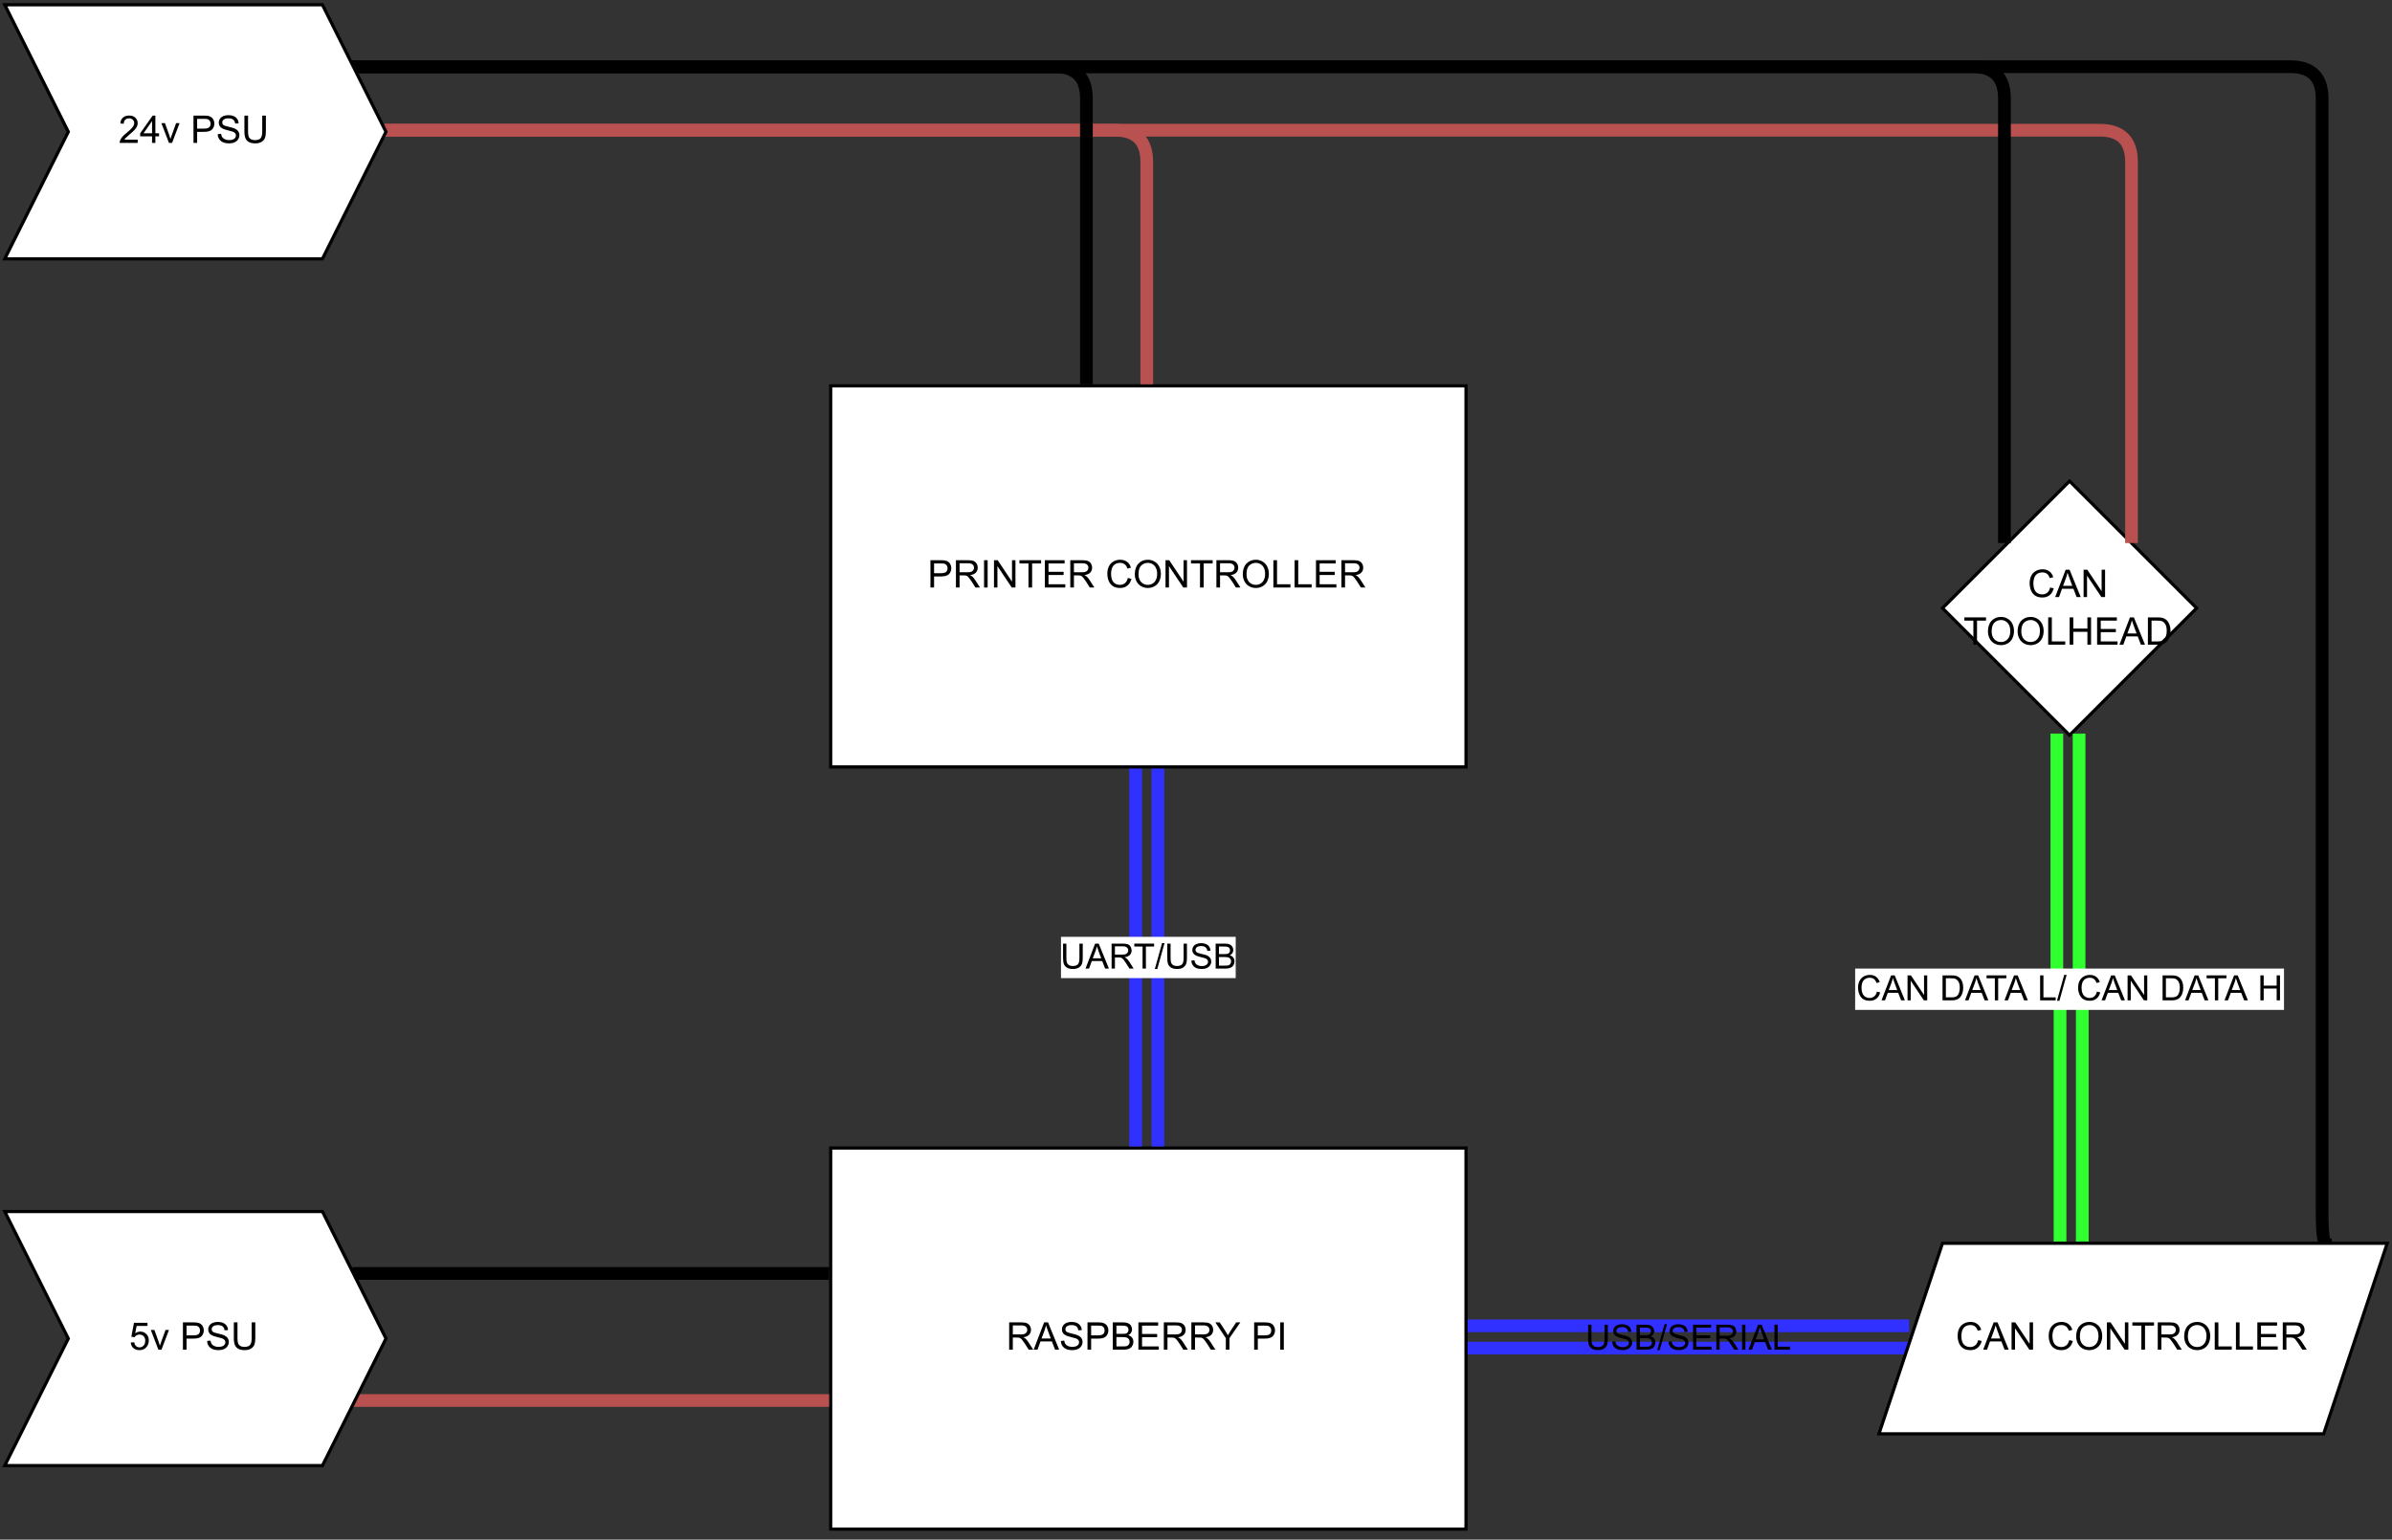 <?xml version="1.0" encoding="UTF-8" standalone="no"?>
<svg 
   width="564pt"
   height="363.12pt"
   viewBox="0 0 564 363.12"
   version="1.2"
   id="svg421"
   xmlns:xlink="http://www.w3.org/1999/xlink"
   xmlns="http://www.w3.org/2000/svg"
   xmlns:svg="http://www.w3.org/2000/svg" content="%3Cmxfile%20host%3D%22app.diagrams.net%22%20modified%3D%222022-04-12T19%3A56%3A00.989Z%22%20agent%3D%225.0%20(X11)%22%20etag%3D%22tw8pYuq4NlU7i0f92UR6%22%20version%3D%2217.0.0%22%20type%3D%22device%22%3E%3Cdiagram%20id%3D%22-53qEKVjZjVwiGP3fPPl%22%20name%3D%22Page-1%22%3E5Vptc6o4FP41frx3ILyIH33dOuNWR%2B3u9mMKUdgicUKsur9%2BgwQJBK1UkPvS6Uw5JycknDznyRNoS%2BtvDn8QuHX%2FxA7yW0BxDi1t0AJABQC0ol%2FFOXKPYpmxZ008h%2FtSx8L7DyWB3LvzHBRmAinGPvW2WaeNgwDZNOODhOB9NmyF%2FeyoW7jmIyqpY2FDH0lhf3sOdWOvBdqp%2Fwl5azcZWTU7ccsGJsH8xqELHbwXXNqwpfUJxjS%2B2hz6yI%2Byl%2BQl7je60HqeGEEBvaXD6q%2Fp5sn49tx7G76PB7vxS2%2BgfUtu8wH9HX%2Fil0WP3WQxnI%2B7Ez5zekzSgRyWHW5iQl28xgH0h6m3xx5zG7X6XvDOTIJ3gYOiKahR4zuidpQWhRlp%2FwnGWx7xL6L0yGEAdxQzl0s3Pm9lj0qO%2F%2FD%2BJ%2BM1Mr4biTk4iI2DI7fOuT8ZFBLajbDBHLYPw9CzE%2FfI89OxHDmIOYWQkBL8jvrYx%2BSUHi36GY3OLQlidOaJUxnl7%2BL6cVeId8RG1xaN1wEka0SvxFlnlLH6RHiDWEpYP4J8SL2P7Dwgr5P1OS6FErvgaCqDLAlYLWD6bLo9x%2Ftgl%2Bvoct5dzHrD%2BfyVRc7GSQAbT4iRMJhCKlrNvetRtNjCU8b2jIWyiOGzQISiw%2FXEy4niHUCHlzTnMF3hFb1PCQEkPlckg6T0K0%2Buan6hMqstxUxJCbUS4ABlCkUpLIcVaxQKZ2XZyLaLSurNMnRDqbaA9BsLCNxZQKeuLDHwKARssRfQULjzLHIIcFNzcLNyvF4unl3EM0jRdn6UOwDY%2FtkB%2BNvCSS8JJ%2F0BcNKlzcL4iLaExYsEs0RfhBRFVL9FxGOjI8Jds9T%2BbGtYeQeUKM6Ktgotlzsg7xTnTUHcKazaNoqOrO%2B68yW710nmNVzCqZxLFdxrRsDdIOdu1mli9V9Tbjepw5zMrZBNjAexyV24MiRYzebj5%2BVwzpz96fNyPp1MIuMHk26q2bh0M6XM9bvPzLGcTidPw%2B5AzpmLN2%2B78CH5MvVcvjpyvqyH8pcq5aMsSX2Bl8qL0wKGEbmxlFapkEvaN3KJWYUykaSEaWXRlEdJPC3eKQVKWYXTVgqHqVf%2FgiZw%2BdX98rfDs1ELnvVioH2G58owpzUu2H6cM1e7HsYysyt8fg1dMWXlxzGvn8kuTateitMbh5vAd7pSivFOlnAWLM9a9aP3UTxWFpxawmuF4KwJbEbjYLsTHQJWrY6ewep3RW1%2FBa8NAO7eTwYXFJp%2B4b1I1UqwHK3mw3VNrR%2FpfCWE8x%2FQf4l3XU2%2F6gJAymzBF6f4sD3oLrvszyQaESgZ39ONX6Ea%2FhL6uC%2Bao5Gm1b0fWjfSUyXn1NJirZPdDzXjE7WWO%2Fbm4uuhFUsCf4zqKy%2FjEnyyBYO%2Bj3y8JnCTo5lMW7N8Y4I8WxcwjlnAOGZ5xmFm%2Bo8Z8RKl%2F9%2BiDf8H%3C%2Fdiagram%3E%3C%2Fmxfile%3E">
  <rect x="0" y="0" width="564" height="363.12" fill="#333333" stroke="none"/>
  <defs
     id="defs124">
    <g
       id="g116">
      <symbol
         overflow="visible"
         id="glyph0-0">
        <path
           style="stroke:none;"
           d=""
           id="path2" />
      </symbol>
      <symbol
         overflow="visible"
         id="glyph0-1">
        <path
           style="stroke:none;"
           d="M 4.5 -5.891 L 5.281 -5.891 L 5.281 -2.484 C 5.281 -1.891 5.211 -1.422 5.078 -1.078 C 4.941 -0.734 4.695 -0.453 4.344 -0.234 C 4 -0.016 3.547 0.094 2.984 0.094 C 2.43 0.094 1.977 0 1.625 -0.188 C 1.27 -0.375 1.016 -0.645 0.859 -1 C 0.711 -1.363 0.641 -1.859 0.641 -2.484 L 0.641 -5.891 L 1.422 -5.891 L 1.422 -2.5 C 1.422 -1.977 1.469 -1.598 1.562 -1.359 C 1.664 -1.117 1.832 -0.93 2.062 -0.797 C 2.289 -0.672 2.57 -0.609 2.906 -0.609 C 3.477 -0.609 3.883 -0.738 4.125 -1 C 4.375 -1.258 4.5 -1.758 4.5 -2.5 Z M 4.5 -5.891 "
           id="path5" />
      </symbol>
      <symbol
         overflow="visible"
         id="glyph0-2">
        <path
           style="stroke:none;"
           d="M 0.375 -1.891 L 1.109 -1.953 C 1.141 -1.66 1.219 -1.422 1.344 -1.234 C 1.477 -1.047 1.676 -0.891 1.938 -0.766 C 2.207 -0.648 2.508 -0.594 2.844 -0.594 C 3.145 -0.594 3.406 -0.633 3.625 -0.719 C 3.852 -0.812 4.023 -0.938 4.141 -1.094 C 4.254 -1.25 4.312 -1.414 4.312 -1.594 C 4.312 -1.781 4.254 -1.941 4.141 -2.078 C 4.035 -2.223 3.863 -2.344 3.625 -2.438 C 3.457 -2.5 3.102 -2.594 2.562 -2.719 C 2.02 -2.852 1.645 -2.977 1.438 -3.094 C 1.156 -3.238 0.941 -3.422 0.797 -3.641 C 0.66 -3.859 0.594 -4.102 0.594 -4.375 C 0.594 -4.664 0.676 -4.941 0.844 -5.203 C 1.02 -5.461 1.27 -5.66 1.594 -5.797 C 1.914 -5.93 2.273 -6 2.672 -6 C 3.109 -6 3.492 -5.926 3.828 -5.781 C 4.16 -5.645 4.414 -5.438 4.594 -5.156 C 4.77 -4.883 4.867 -4.578 4.891 -4.234 L 4.141 -4.172 C 4.098 -4.547 3.957 -4.828 3.719 -5.016 C 3.488 -5.211 3.148 -5.312 2.703 -5.312 C 2.234 -5.312 1.891 -5.223 1.672 -5.047 C 1.453 -4.867 1.344 -4.66 1.344 -4.422 C 1.344 -4.211 1.422 -4.039 1.578 -3.906 C 1.723 -3.758 2.113 -3.613 2.75 -3.469 C 3.383 -3.332 3.82 -3.211 4.062 -3.109 C 4.406 -2.941 4.656 -2.738 4.812 -2.5 C 4.977 -2.258 5.062 -1.984 5.062 -1.672 C 5.062 -1.348 4.969 -1.047 4.781 -0.766 C 4.602 -0.492 4.348 -0.281 4.016 -0.125 C 3.68 0.02 3.305 0.094 2.891 0.094 C 2.348 0.094 1.895 0.02 1.531 -0.125 C 1.176 -0.281 0.895 -0.516 0.688 -0.828 C 0.488 -1.141 0.383 -1.492 0.375 -1.891 Z M 0.375 -1.891 "
           id="path8" />
      </symbol>
      <symbol
         overflow="visible"
         id="glyph0-3">
        <path
           style="stroke:none;"
           d="M 0.609 0 L 0.609 -5.891 L 2.812 -5.891 C 3.258 -5.891 3.617 -5.828 3.891 -5.703 C 4.172 -5.586 4.383 -5.406 4.531 -5.156 C 4.688 -4.914 4.766 -4.66 4.766 -4.391 C 4.766 -4.141 4.695 -3.898 4.562 -3.672 C 4.426 -3.453 4.219 -3.273 3.938 -3.141 C 4.301 -3.035 4.578 -2.852 4.766 -2.594 C 4.953 -2.344 5.047 -2.047 5.047 -1.703 C 5.047 -1.43 4.988 -1.176 4.875 -0.938 C 4.758 -0.695 4.613 -0.516 4.438 -0.391 C 4.27 -0.266 4.055 -0.164 3.797 -0.094 C 3.535 -0.031 3.219 0 2.844 0 Z M 1.391 -3.422 L 2.656 -3.422 C 3 -3.422 3.25 -3.441 3.406 -3.484 C 3.602 -3.547 3.75 -3.645 3.844 -3.781 C 3.945 -3.914 4 -4.086 4 -4.297 C 4 -4.492 3.953 -4.664 3.859 -4.812 C 3.766 -4.957 3.629 -5.055 3.453 -5.109 C 3.285 -5.172 2.988 -5.203 2.562 -5.203 L 1.391 -5.203 Z M 1.391 -0.703 L 2.844 -0.703 C 3.102 -0.703 3.281 -0.707 3.375 -0.719 C 3.562 -0.75 3.711 -0.801 3.828 -0.875 C 3.953 -0.957 4.051 -1.066 4.125 -1.203 C 4.207 -1.348 4.25 -1.516 4.25 -1.703 C 4.25 -1.922 4.191 -2.113 4.078 -2.281 C 3.961 -2.445 3.805 -2.562 3.609 -2.625 C 3.41 -2.688 3.125 -2.719 2.75 -2.719 L 1.391 -2.719 Z M 1.391 -0.703 "
           id="path11" />
      </symbol>
      <symbol
         overflow="visible"
         id="glyph0-4">
        <path
           style="stroke:none;"
           d="M 0 0.094 L 1.703 -6 L 2.281 -6 L 0.578 0.094 Z M 0 0.094 "
           id="path14" />
      </symbol>
      <symbol
         overflow="visible"
         id="glyph0-5">
        <path
           style="stroke:none;"
           d="M 0.656 0 L 0.656 -5.891 L 4.906 -5.891 L 4.906 -5.203 L 1.438 -5.203 L 1.438 -3.391 L 4.688 -3.391 L 4.688 -2.703 L 1.438 -2.703 L 1.438 -0.703 L 5.047 -0.703 L 5.047 0 Z M 0.656 0 "
           id="path17" />
      </symbol>
      <symbol
         overflow="visible"
         id="glyph0-6">
        <path
           style="stroke:none;"
           d="M 0.641 0 L 0.641 -5.891 L 3.266 -5.891 C 3.785 -5.891 4.18 -5.836 4.453 -5.734 C 4.734 -5.629 4.953 -5.441 5.109 -5.172 C 5.273 -4.898 5.359 -4.602 5.359 -4.281 C 5.359 -3.863 5.223 -3.508 4.953 -3.219 C 4.68 -2.938 4.266 -2.758 3.703 -2.688 C 3.91 -2.582 4.066 -2.484 4.172 -2.391 C 4.398 -2.18 4.613 -1.922 4.812 -1.609 L 5.844 0 L 4.859 0 L 4.078 -1.219 C 3.848 -1.57 3.66 -1.844 3.516 -2.031 C 3.367 -2.219 3.238 -2.348 3.125 -2.422 C 3.008 -2.504 2.891 -2.562 2.766 -2.594 C 2.68 -2.613 2.535 -2.625 2.328 -2.625 L 1.422 -2.625 L 1.422 0 Z M 1.422 -3.297 L 3.109 -3.297 C 3.461 -3.297 3.738 -3.332 3.938 -3.406 C 4.133 -3.477 4.285 -3.594 4.391 -3.75 C 4.504 -3.914 4.562 -4.094 4.562 -4.281 C 4.562 -4.562 4.457 -4.789 4.25 -4.969 C 4.051 -5.156 3.734 -5.25 3.297 -5.25 L 1.422 -5.25 Z M 1.422 -3.297 "
           id="path20" />
      </symbol>
      <symbol
         overflow="visible"
         id="glyph0-7">
        <path
           style="stroke:none;"
           d="M 0.766 0 L 0.766 -5.891 L 1.547 -5.891 L 1.547 0 Z M 0.766 0 "
           id="path23" />
      </symbol>
      <symbol
         overflow="visible"
         id="glyph0-8">
        <path
           style="stroke:none;"
           d="M -0.016 0 L 2.25 -5.891 L 3.094 -5.891 L 5.5 0 L 4.609 0 L 3.922 -1.781 L 1.469 -1.781 L 0.812 0 Z M 1.688 -2.422 L 3.688 -2.422 L 3.078 -4.047 C 2.891 -4.547 2.75 -4.957 2.656 -5.281 C 2.582 -4.895 2.477 -4.52 2.344 -4.156 Z M 1.688 -2.422 "
           id="path26" />
      </symbol>
      <symbol
         overflow="visible"
         id="glyph0-9">
        <path
           style="stroke:none;"
           d="M 0.609 0 L 0.609 -5.891 L 1.391 -5.891 L 1.391 -0.703 L 4.281 -0.703 L 4.281 0 Z M 0.609 0 "
           id="path29" />
      </symbol>
      <symbol
         overflow="visible"
         id="glyph0-10">
        <path
           style="stroke:none;"
           d="M 2.141 0 L 2.141 -5.203 L 0.188 -5.203 L 0.188 -5.891 L 4.859 -5.891 L 4.859 -5.203 L 2.922 -5.203 L 2.922 0 Z M 2.141 0 "
           id="path32" />
      </symbol>
      <symbol
         overflow="visible"
         id="glyph0-11">
        <path
           style="stroke:none;"
           d="M 4.844 -2.062 L 5.625 -1.875 C 5.457 -1.227 5.16 -0.738 4.734 -0.406 C 4.305 -0.07 3.789 0.094 3.188 0.094 C 2.551 0.094 2.031 -0.031 1.625 -0.281 C 1.227 -0.539 0.926 -0.914 0.719 -1.406 C 0.508 -1.895 0.406 -2.422 0.406 -2.984 C 0.406 -3.598 0.52 -4.133 0.75 -4.594 C 0.988 -5.051 1.32 -5.398 1.75 -5.641 C 2.188 -5.879 2.664 -6 3.188 -6 C 3.781 -6 4.273 -5.848 4.672 -5.547 C 5.078 -5.242 5.359 -4.82 5.516 -4.281 L 4.75 -4.094 C 4.613 -4.52 4.414 -4.832 4.156 -5.031 C 3.895 -5.227 3.566 -5.328 3.172 -5.328 C 2.723 -5.328 2.344 -5.219 2.031 -5 C 1.727 -4.781 1.516 -4.488 1.391 -4.125 C 1.273 -3.758 1.219 -3.383 1.219 -3 C 1.219 -2.5 1.289 -2.062 1.438 -1.688 C 1.582 -1.312 1.805 -1.031 2.109 -0.844 C 2.422 -0.656 2.754 -0.562 3.109 -0.562 C 3.547 -0.562 3.914 -0.688 4.219 -0.938 C 4.531 -1.195 4.738 -1.57 4.844 -2.062 Z M 4.844 -2.062 "
           id="path35" />
      </symbol>
      <symbol
         overflow="visible"
         id="glyph0-12">
        <path
           style="stroke:none;"
           d="M 0.625 0 L 0.625 -5.891 L 1.422 -5.891 L 4.516 -1.266 L 4.516 -5.891 L 5.266 -5.891 L 5.266 0 L 4.469 0 L 1.375 -4.625 L 1.375 0 Z M 0.625 0 "
           id="path38" />
      </symbol>
      <symbol
         overflow="visible"
         id="glyph0-13">
        <path
           style="stroke:none;"
           d=""
           id="path41" />
      </symbol>
      <symbol
         overflow="visible"
         id="glyph0-14">
        <path
           style="stroke:none;"
           d="M 0.641 0 L 0.641 -5.891 L 2.672 -5.891 C 3.129 -5.891 3.477 -5.863 3.719 -5.812 C 4.051 -5.727 4.336 -5.586 4.578 -5.391 C 4.891 -5.129 5.125 -4.789 5.281 -4.375 C 5.438 -3.969 5.516 -3.504 5.516 -2.984 C 5.516 -2.535 5.457 -2.133 5.344 -1.781 C 5.238 -1.438 5.102 -1.148 4.938 -0.922 C 4.781 -0.703 4.602 -0.523 4.406 -0.391 C 4.219 -0.266 3.984 -0.164 3.703 -0.094 C 3.43 -0.031 3.117 0 2.766 0 Z M 1.422 -0.703 L 2.672 -0.703 C 3.055 -0.703 3.359 -0.734 3.578 -0.797 C 3.805 -0.867 3.988 -0.973 4.125 -1.109 C 4.301 -1.297 4.441 -1.547 4.547 -1.859 C 4.648 -2.172 4.703 -2.547 4.703 -2.984 C 4.703 -3.609 4.598 -4.082 4.391 -4.406 C 4.191 -4.738 3.945 -4.961 3.656 -5.078 C 3.445 -5.16 3.113 -5.203 2.656 -5.203 L 1.422 -5.203 Z M 1.422 -0.703 "
           id="path44" />
      </symbol>
      <symbol
         overflow="visible"
         id="glyph0-15">
        <path
           style="stroke:none;"
           d="M 0.656 0 L 0.656 -5.891 L 1.438 -5.891 L 1.438 -3.469 L 4.5 -3.469 L 4.5 -5.891 L 5.281 -5.891 L 5.281 0 L 4.5 0 L 4.5 -2.781 L 1.438 -2.781 L 1.438 0 Z M 0.656 0 "
           id="path47" />
      </symbol>
      <symbol
         overflow="visible"
         id="glyph1-0">
        <path
           style="stroke:none;"
           d=""
           id="path50" />
      </symbol>
      <symbol
         overflow="visible"
         id="glyph1-1">
        <path
           style="stroke:none;"
           d="M 0.703 0 L 0.703 -6.438 L 3.562 -6.438 C 4.133 -6.438 4.566 -6.375 4.859 -6.25 C 5.16 -6.133 5.398 -5.93 5.578 -5.641 C 5.754 -5.348 5.844 -5.023 5.844 -4.672 C 5.844 -4.211 5.695 -3.828 5.406 -3.516 C 5.113 -3.203 4.656 -3.004 4.031 -2.922 C 4.258 -2.816 4.43 -2.711 4.547 -2.609 C 4.797 -2.379 5.031 -2.094 5.25 -1.75 L 6.375 0 L 5.297 0 L 4.453 -1.344 C 4.203 -1.727 3.992 -2.02 3.828 -2.219 C 3.672 -2.426 3.531 -2.57 3.406 -2.656 C 3.281 -2.738 3.148 -2.797 3.016 -2.828 C 2.922 -2.848 2.766 -2.859 2.547 -2.859 L 1.562 -2.859 L 1.562 0 Z M 1.562 -3.594 L 3.391 -3.594 C 3.773 -3.594 4.078 -3.629 4.297 -3.703 C 4.516 -3.785 4.68 -3.914 4.797 -4.094 C 4.91 -4.27 4.969 -4.461 4.969 -4.672 C 4.969 -4.973 4.859 -5.223 4.641 -5.422 C 4.422 -5.617 4.07 -5.719 3.594 -5.719 L 1.562 -5.719 Z M 1.562 -3.594 "
           id="path53" />
      </symbol>
      <symbol
         overflow="visible"
         id="glyph1-2">
        <path
           style="stroke:none;"
           d="M -0.016 0 L 2.453 -6.438 L 3.375 -6.438 L 6 0 L 5.031 0 L 4.281 -1.953 L 1.594 -1.953 L 0.891 0 Z M 1.844 -2.641 L 4.016 -2.641 L 3.359 -4.422 C 3.148 -4.961 2.992 -5.406 2.891 -5.75 C 2.805 -5.344 2.691 -4.938 2.547 -4.531 Z M 1.844 -2.641 "
           id="path56" />
      </symbol>
      <symbol
         overflow="visible"
         id="glyph1-3">
        <path
           style="stroke:none;"
           d="M 0.406 -2.062 L 1.203 -2.141 C 1.242 -1.816 1.332 -1.551 1.469 -1.344 C 1.613 -1.133 1.832 -0.969 2.125 -0.844 C 2.414 -0.719 2.742 -0.656 3.109 -0.656 C 3.43 -0.656 3.719 -0.703 3.969 -0.797 C 4.219 -0.891 4.398 -1.02 4.516 -1.188 C 4.641 -1.363 4.703 -1.551 4.703 -1.75 C 4.703 -1.945 4.645 -2.117 4.531 -2.266 C 4.414 -2.422 4.223 -2.551 3.953 -2.656 C 3.773 -2.719 3.391 -2.82 2.797 -2.969 C 2.211 -3.113 1.801 -3.25 1.562 -3.375 C 1.25 -3.531 1.02 -3.727 0.875 -3.969 C 0.727 -4.207 0.656 -4.473 0.656 -4.766 C 0.656 -5.086 0.742 -5.391 0.922 -5.672 C 1.109 -5.961 1.379 -6.18 1.734 -6.328 C 2.086 -6.473 2.477 -6.547 2.906 -6.547 C 3.383 -6.547 3.805 -6.469 4.172 -6.312 C 4.535 -6.156 4.816 -5.926 5.016 -5.625 C 5.211 -5.332 5.316 -5 5.328 -4.625 L 4.516 -4.562 C 4.473 -4.969 4.32 -5.273 4.062 -5.484 C 3.812 -5.691 3.441 -5.797 2.953 -5.797 C 2.43 -5.797 2.051 -5.695 1.812 -5.5 C 1.582 -5.312 1.469 -5.086 1.469 -4.828 C 1.469 -4.598 1.551 -4.406 1.719 -4.25 C 1.883 -4.102 2.312 -3.953 3 -3.797 C 3.695 -3.641 4.172 -3.504 4.422 -3.391 C 4.797 -3.211 5.07 -2.988 5.25 -2.719 C 5.426 -2.457 5.516 -2.156 5.516 -1.812 C 5.516 -1.469 5.414 -1.145 5.219 -0.844 C 5.031 -0.539 4.75 -0.305 4.375 -0.141 C 4.008 0.023 3.598 0.109 3.141 0.109 C 2.555 0.109 2.066 0.023 1.672 -0.141 C 1.285 -0.316 0.977 -0.57 0.75 -0.906 C 0.531 -1.25 0.414 -1.633 0.406 -2.062 Z M 0.406 -2.062 "
           id="path59" />
      </symbol>
      <symbol
         overflow="visible"
         id="glyph1-4">
        <path
           style="stroke:none;"
           d="M 0.688 0 L 0.688 -6.438 L 3.125 -6.438 C 3.551 -6.438 3.875 -6.414 4.094 -6.375 C 4.414 -6.32 4.68 -6.219 4.891 -6.062 C 5.109 -5.914 5.281 -5.707 5.406 -5.438 C 5.539 -5.176 5.609 -4.891 5.609 -4.578 C 5.609 -4.023 5.43 -3.555 5.078 -3.172 C 4.734 -2.797 4.102 -2.609 3.188 -2.609 L 1.547 -2.609 L 1.547 0 Z M 1.547 -3.375 L 3.203 -3.375 C 3.754 -3.375 4.145 -3.473 4.375 -3.672 C 4.602 -3.879 4.719 -4.172 4.719 -4.547 C 4.719 -4.816 4.648 -5.047 4.516 -5.234 C 4.379 -5.422 4.203 -5.547 3.984 -5.609 C 3.836 -5.648 3.57 -5.672 3.188 -5.672 L 1.547 -5.672 Z M 1.547 -3.375 "
           id="path62" />
      </symbol>
      <symbol
         overflow="visible"
         id="glyph1-5">
        <path
           style="stroke:none;"
           d="M 0.656 0 L 0.656 -6.438 L 3.078 -6.438 C 3.566 -6.438 3.957 -6.367 4.25 -6.234 C 4.551 -6.109 4.785 -5.91 4.953 -5.641 C 5.117 -5.367 5.203 -5.082 5.203 -4.781 C 5.203 -4.508 5.125 -4.25 4.969 -4 C 4.82 -3.758 4.598 -3.566 4.297 -3.422 C 4.691 -3.305 4.992 -3.109 5.203 -2.828 C 5.41 -2.555 5.516 -2.234 5.516 -1.859 C 5.516 -1.555 5.445 -1.273 5.312 -1.016 C 5.188 -0.766 5.031 -0.566 4.844 -0.422 C 4.664 -0.285 4.43 -0.18 4.141 -0.109 C 3.859 -0.035 3.516 0 3.109 0 Z M 1.516 -3.734 L 2.906 -3.734 C 3.281 -3.734 3.551 -3.754 3.719 -3.797 C 3.926 -3.867 4.082 -3.977 4.188 -4.125 C 4.301 -4.27 4.359 -4.457 4.359 -4.688 C 4.359 -4.895 4.305 -5.082 4.203 -5.25 C 4.109 -5.414 3.961 -5.523 3.766 -5.578 C 3.578 -5.641 3.254 -5.672 2.797 -5.672 L 1.516 -5.672 Z M 1.516 -0.766 L 3.109 -0.766 C 3.379 -0.766 3.57 -0.773 3.688 -0.797 C 3.883 -0.828 4.047 -0.883 4.172 -0.969 C 4.305 -1.051 4.414 -1.172 4.5 -1.328 C 4.582 -1.484 4.625 -1.66 4.625 -1.859 C 4.625 -2.098 4.562 -2.305 4.438 -2.484 C 4.32 -2.66 4.156 -2.785 3.938 -2.859 C 3.719 -2.93 3.406 -2.969 3 -2.969 L 1.516 -2.969 Z M 1.516 -0.766 "
           id="path65" />
      </symbol>
      <symbol
         overflow="visible"
         id="glyph1-6">
        <path
           style="stroke:none;"
           d="M 0.703 0 L 0.703 -6.438 L 5.359 -6.438 L 5.359 -5.672 L 1.562 -5.672 L 1.562 -3.703 L 5.125 -3.703 L 5.125 -2.953 L 1.562 -2.953 L 1.562 -0.766 L 5.516 -0.766 L 5.516 0 Z M 0.703 0 "
           id="path68" />
      </symbol>
      <symbol
         overflow="visible"
         id="glyph1-7">
        <path
           style="stroke:none;"
           d="M 2.5 0 L 2.5 -2.719 L 0.031 -6.438 L 1.062 -6.438 L 2.328 -4.5 C 2.566 -4.133 2.785 -3.77 2.984 -3.406 C 3.172 -3.738 3.406 -4.117 3.688 -4.547 L 4.938 -6.438 L 5.922 -6.438 L 3.359 -2.719 L 3.359 0 Z M 2.5 0 "
           id="path71" />
      </symbol>
      <symbol
         overflow="visible"
         id="glyph1-8">
        <path
           style="stroke:none;"
           d=""
           id="path74" />
      </symbol>
      <symbol
         overflow="visible"
         id="glyph1-9">
        <path
           style="stroke:none;"
           d="M 0.844 0 L 0.844 -6.438 L 1.688 -6.438 L 1.688 0 Z M 0.844 0 "
           id="path77" />
      </symbol>
      <symbol
         overflow="visible"
         id="glyph1-10">
        <path
           style="stroke:none;"
           d="M 0.375 -1.688 L 1.203 -1.75 C 1.266 -1.352 1.406 -1.051 1.625 -0.844 C 1.852 -0.645 2.125 -0.547 2.438 -0.547 C 2.82 -0.547 3.145 -0.688 3.406 -0.969 C 3.664 -1.258 3.797 -1.641 3.797 -2.109 C 3.797 -2.555 3.672 -2.91 3.422 -3.172 C 3.172 -3.43 2.836 -3.562 2.422 -3.562 C 2.172 -3.562 1.941 -3.504 1.734 -3.391 C 1.535 -3.273 1.375 -3.125 1.25 -2.938 L 0.516 -3.047 L 1.141 -6.344 L 4.328 -6.344 L 4.328 -5.594 L 1.766 -5.594 L 1.422 -3.859 C 1.805 -4.129 2.211 -4.266 2.641 -4.266 C 3.203 -4.266 3.676 -4.066 4.062 -3.672 C 4.445 -3.285 4.641 -2.789 4.641 -2.188 C 4.641 -1.602 4.469 -1.098 4.125 -0.672 C 3.719 -0.148 3.156 0.109 2.438 0.109 C 1.852 0.109 1.375 -0.051 1 -0.375 C 0.633 -0.707 0.426 -1.145 0.375 -1.688 Z M 0.375 -1.688 "
           id="path80" />
      </symbol>
      <symbol
         overflow="visible"
         id="glyph1-11">
        <path
           style="stroke:none;"
           d="M 1.891 0 L 0.109 -4.656 L 0.953 -4.656 L 1.953 -1.875 C 2.055 -1.57 2.156 -1.258 2.25 -0.938 C 2.312 -1.176 2.41 -1.469 2.547 -1.812 L 3.578 -4.656 L 4.391 -4.656 L 2.625 0 Z M 1.891 0 "
           id="path83" />
      </symbol>
      <symbol
         overflow="visible"
         id="glyph1-12">
        <path
           style="stroke:none;"
           d="M 4.906 -6.438 L 5.766 -6.438 L 5.766 -2.719 C 5.766 -2.07 5.691 -1.555 5.547 -1.172 C 5.398 -0.797 5.133 -0.488 4.75 -0.25 C 4.375 -0.008 3.875 0.109 3.25 0.109 C 2.645 0.109 2.148 0.004 1.766 -0.203 C 1.391 -0.41 1.117 -0.707 0.953 -1.094 C 0.785 -1.488 0.703 -2.031 0.703 -2.719 L 0.703 -6.438 L 1.562 -6.438 L 1.562 -2.719 C 1.562 -2.156 1.613 -1.742 1.719 -1.484 C 1.82 -1.223 2 -1.02 2.25 -0.875 C 2.5 -0.727 2.805 -0.656 3.172 -0.656 C 3.797 -0.656 4.238 -0.797 4.5 -1.078 C 4.77 -1.367 4.906 -1.914 4.906 -2.719 Z M 4.906 -6.438 "
           id="path86" />
      </symbol>
      <symbol
         overflow="visible"
         id="glyph1-13">
        <path
           style="stroke:none;"
           d="M 0.688 0 L 0.688 -6.438 L 1.562 -6.438 L 4.938 -1.375 L 4.938 -6.438 L 5.75 -6.438 L 5.75 0 L 4.875 0 L 1.5 -5.047 L 1.5 0 Z M 0.688 0 "
           id="path89" />
      </symbol>
      <symbol
         overflow="visible"
         id="glyph1-14">
        <path
           style="stroke:none;"
           d="M 2.328 0 L 2.328 -5.672 L 0.203 -5.672 L 0.203 -6.438 L 5.312 -6.438 L 5.312 -5.672 L 3.188 -5.672 L 3.188 0 Z M 2.328 0 "
           id="path92" />
      </symbol>
      <symbol
         overflow="visible"
         id="glyph1-15">
        <path
           style="stroke:none;"
           d="M 5.281 -2.25 L 6.141 -2.047 C 5.953 -1.336 5.625 -0.801 5.156 -0.438 C 4.695 -0.07 4.133 0.109 3.469 0.109 C 2.781 0.109 2.219 -0.031 1.781 -0.312 C 1.344 -0.594 1.008 -1 0.781 -1.531 C 0.562 -2.07 0.453 -2.648 0.453 -3.266 C 0.453 -3.93 0.578 -4.516 0.828 -5.016 C 1.086 -5.516 1.453 -5.895 1.922 -6.156 C 2.391 -6.414 2.91 -6.547 3.484 -6.547 C 4.129 -6.547 4.672 -6.379 5.109 -6.047 C 5.547 -5.723 5.848 -5.266 6.016 -4.672 L 5.188 -4.469 C 5.039 -4.938 4.82 -5.273 4.531 -5.484 C 4.25 -5.703 3.895 -5.812 3.469 -5.812 C 2.969 -5.812 2.551 -5.691 2.219 -5.453 C 1.895 -5.223 1.664 -4.906 1.531 -4.5 C 1.395 -4.102 1.328 -3.691 1.328 -3.266 C 1.328 -2.723 1.406 -2.242 1.562 -1.828 C 1.719 -1.422 1.961 -1.117 2.297 -0.922 C 2.641 -0.723 3.008 -0.625 3.406 -0.625 C 3.875 -0.625 4.273 -0.758 4.609 -1.031 C 4.941 -1.301 5.164 -1.707 5.281 -2.25 Z M 5.281 -2.25 "
           id="path95" />
      </symbol>
      <symbol
         overflow="visible"
         id="glyph1-16">
        <path
           style="stroke:none;"
           d="M 0.438 -3.125 C 0.438 -4.195 0.723 -5.035 1.297 -5.641 C 1.867 -6.242 2.609 -6.547 3.516 -6.547 C 4.109 -6.547 4.641 -6.398 5.109 -6.109 C 5.586 -5.828 5.953 -5.43 6.203 -4.922 C 6.453 -4.422 6.578 -3.848 6.578 -3.203 C 6.578 -2.555 6.445 -1.973 6.188 -1.453 C 5.926 -0.941 5.551 -0.551 5.062 -0.281 C 4.582 -0.02 4.066 0.109 3.516 0.109 C 2.898 0.109 2.352 -0.035 1.875 -0.328 C 1.406 -0.617 1.047 -1.016 0.797 -1.516 C 0.555 -2.023 0.438 -2.562 0.438 -3.125 Z M 1.312 -3.125 C 1.312 -2.344 1.52 -1.727 1.938 -1.281 C 2.352 -0.844 2.875 -0.625 3.5 -0.625 C 4.145 -0.625 4.672 -0.848 5.078 -1.297 C 5.492 -1.742 5.703 -2.383 5.703 -3.219 C 5.703 -3.738 5.613 -4.191 5.438 -4.578 C 5.258 -4.973 5 -5.273 4.656 -5.484 C 4.32 -5.703 3.941 -5.812 3.516 -5.812 C 2.91 -5.812 2.391 -5.602 1.953 -5.188 C 1.523 -4.781 1.312 -4.094 1.312 -3.125 Z M 1.312 -3.125 "
           id="path98" />
      </symbol>
      <symbol
         overflow="visible"
         id="glyph1-17">
        <path
           style="stroke:none;"
           d="M 0.656 0 L 0.656 -6.438 L 1.516 -6.438 L 1.516 -0.766 L 4.672 -0.766 L 4.672 0 Z M 0.656 0 "
           id="path101" />
      </symbol>
      <symbol
         overflow="visible"
         id="glyph1-18">
        <path
           style="stroke:none;"
           d="M 0.719 0 L 0.719 -6.438 L 1.578 -6.438 L 1.578 -3.797 L 4.906 -3.797 L 4.906 -6.438 L 5.766 -6.438 L 5.766 0 L 4.906 0 L 4.906 -3.031 L 1.578 -3.031 L 1.578 0 Z M 0.719 0 "
           id="path104" />
      </symbol>
      <symbol
         overflow="visible"
         id="glyph1-19">
        <path
           style="stroke:none;"
           d="M 0.688 0 L 0.688 -6.438 L 2.906 -6.438 C 3.406 -6.438 3.785 -6.406 4.047 -6.344 C 4.422 -6.258 4.738 -6.102 5 -5.875 C 5.332 -5.594 5.582 -5.227 5.75 -4.781 C 5.926 -4.332 6.016 -3.82 6.016 -3.25 C 6.016 -2.758 5.957 -2.328 5.844 -1.953 C 5.727 -1.578 5.578 -1.266 5.391 -1.016 C 5.211 -0.766 5.02 -0.566 4.812 -0.422 C 4.602 -0.285 4.348 -0.18 4.047 -0.109 C 3.742 -0.035 3.398 0 3.016 0 Z M 1.547 -0.766 L 2.922 -0.766 C 3.336 -0.766 3.664 -0.801 3.906 -0.875 C 4.156 -0.957 4.352 -1.066 4.5 -1.203 C 4.695 -1.41 4.848 -1.68 4.953 -2.016 C 5.066 -2.359 5.125 -2.773 5.125 -3.266 C 5.125 -3.93 5.016 -4.445 4.797 -4.812 C 4.578 -5.176 4.312 -5.422 4 -5.547 C 3.77 -5.629 3.398 -5.672 2.891 -5.672 L 1.547 -5.672 Z M 1.547 -0.766 "
           id="path107" />
      </symbol>
      <symbol
         overflow="visible"
         id="glyph1-20">
        <path
           style="stroke:none;"
           d="M 4.516 -0.766 L 4.516 0 L 0.266 0 C 0.266 -0.188 0.297 -0.367 0.359 -0.547 C 0.473 -0.836 0.645 -1.125 0.875 -1.406 C 1.113 -1.688 1.461 -2.008 1.922 -2.375 C 2.617 -2.945 3.086 -3.398 3.328 -3.734 C 3.578 -4.066 3.703 -4.383 3.703 -4.688 C 3.703 -5 3.586 -5.258 3.359 -5.469 C 3.141 -5.688 2.848 -5.797 2.484 -5.797 C 2.109 -5.797 1.805 -5.68 1.578 -5.453 C 1.348 -5.234 1.234 -4.922 1.234 -4.516 L 0.422 -4.594 C 0.473 -5.195 0.68 -5.656 1.047 -5.969 C 1.41 -6.289 1.898 -6.453 2.516 -6.453 C 3.129 -6.453 3.613 -6.281 3.969 -5.938 C 4.332 -5.602 4.516 -5.18 4.516 -4.672 C 4.516 -4.41 4.461 -4.156 4.359 -3.906 C 4.254 -3.664 4.078 -3.406 3.828 -3.125 C 3.586 -2.852 3.18 -2.477 2.609 -2 C 2.141 -1.602 1.836 -1.332 1.703 -1.188 C 1.566 -1.039 1.457 -0.898 1.375 -0.766 Z M 4.516 -0.766 "
           id="path110" />
      </symbol>
      <symbol
         overflow="visible"
         id="glyph1-21">
        <path
           style="stroke:none;"
           d="M 2.906 0 L 2.906 -1.547 L 0.109 -1.547 L 0.109 -2.266 L 3.047 -6.438 L 3.688 -6.438 L 3.688 -2.266 L 4.562 -2.266 L 4.562 -1.547 L 3.688 -1.547 L 3.688 0 Z M 2.906 -2.266 L 2.906 -5.156 L 0.891 -2.266 Z M 2.906 -2.266 "
           id="path113" />
      </symbol>
    </g>
    <clipPath
       id="clip1">
      <path
         d="M 195 270 L 347 270 L 347 361.77 L 195 361.77 Z M 195 270 "
         id="path118" />
    </clipPath>
    <clipPath
       id="clip2">
      <path
         d="M 40 287 L 238 287 L 238 361.77 L 40 361.77 Z M 40 287 "
         id="path121" />
    </clipPath>
  </defs>
  <g
     id="surface1">
    <path
       style="fill:none;stroke:#3030ff;stroke-width:4;stroke-linecap:butt;stroke-linejoin:round;stroke-miterlimit:10;stroke-opacity:1"
       d="m 460.998,417.502 h 140.004 m 0,6.999 H 460.998"
       transform="scale(0.749)"
       id="path126" />
    <path
       style="fill:#ffffff;fill-opacity:0;fill-rule:nonzero;stroke:none"
       d="m 373.754,310.836 h 48.684 v 9.738 h -48.684 z m 0,0"
       id="path128" />
    <g
       style="fill:#000000;fill-opacity:1"
       id="g150">
      <use
         xlink:href="#glyph0-1"
         x="373.823"
         y="318.327"
         id="use130"
         width="100%"
         height="100%" />
      <use
         xlink:href="#glyph0-2"
         x="379.773"
         y="318.327"
         id="use132"
         width="100%"
         height="100%" />
      <use
         xlink:href="#glyph0-3"
         x="385.269"
         y="318.327"
         id="use134"
         width="100%"
         height="100%" />
      <use
         xlink:href="#glyph0-4"
         x="390.764"
         y="318.327"
         id="use136"
         width="100%"
         height="100%" />
      <use
         xlink:href="#glyph0-2"
         x="393.053"
         y="318.327"
         id="use138"
         width="100%"
         height="100%" />
      <use
         xlink:href="#glyph0-5"
         x="398.548"
         y="318.327"
         id="use140"
         width="100%"
         height="100%" />
      <use
         xlink:href="#glyph0-6"
         x="404.044"
         y="318.327"
         id="use142"
         width="100%"
         height="100%" />
      <use
         xlink:href="#glyph0-7"
         x="409.994"
         y="318.327"
         id="use144"
         width="100%"
         height="100%" />
      <use
         xlink:href="#glyph0-8"
         x="412.283"
         y="318.327"
         id="use146"
         width="100%"
         height="100%" />
      <use
         xlink:href="#glyph0-9"
         x="417.778"
         y="318.327"
         id="use148"
         width="100%"
         height="100%" />
    </g>
    <path
       style="fill:#ffffff;fill-opacity:1;fill-rule:nonzero;stroke:none"
       d="m 195.863,270.766 h 149.801 v 89.879 H 195.863 Z m 0,0"
       id="path152" />
    <g
       clip-path="url(#clip1)"
       clip-rule="nonzero"
       id="g156">
      <path
         style="fill:none;stroke:#000000;stroke-width:1;stroke-linecap:butt;stroke-linejoin:miter;stroke-miterlimit:4;stroke-opacity:1"
         d="M 260.998,361.001 H 460.998 V 480.999 H 260.998 Z m 0,0"
         transform="matrix(0.749,0,0,0.749,0.375,0.375)"
         id="path154" />
    </g>
    <g
       style="fill:#000000;fill-opacity:1"
       id="g174">
      <use
         xlink:href="#glyph1-1"
         x="237.247"
         y="318.327"
         id="use158"
         width="100%"
         height="100%" />
      <use
         xlink:href="#glyph1-2"
         x="243.738"
         y="318.327"
         id="use160"
         width="100%"
         height="100%" />
      <use
         xlink:href="#glyph1-3"
         x="249.733"
         y="318.327"
         id="use162"
         width="100%"
         height="100%" />
      <use
         xlink:href="#glyph1-4"
         x="255.728"
         y="318.327"
         id="use164"
         width="100%"
         height="100%" />
      <use
         xlink:href="#glyph1-5"
         x="261.723"
         y="318.327"
         id="use166"
         width="100%"
         height="100%" />
      <use
         xlink:href="#glyph1-6"
         x="267.718"
         y="318.327"
         id="use168"
         width="100%"
         height="100%" />
      <use
         xlink:href="#glyph1-1"
         x="273.713"
         y="318.327"
         id="use170"
         width="100%"
         height="100%" />
      <use
         xlink:href="#glyph1-1"
         x="280.204"
         y="318.327"
         id="use172"
         width="100%"
         height="100%" />
    </g>
    <g
       style="fill:#000000;fill-opacity:1"
       id="g184">
      <use
         xlink:href="#glyph1-7"
         x="286.532"
         y="318.327"
         id="use176"
         width="100%"
         height="100%" />
      <use
         xlink:href="#glyph1-8"
         x="292.527"
         y="318.327"
         id="use178"
         width="100%"
         height="100%" />
      <use
         xlink:href="#glyph1-4"
         x="295.024"
         y="318.327"
         id="use180"
         width="100%"
         height="100%" />
      <use
         xlink:href="#glyph1-9"
         x="301.019"
         y="318.327"
         id="use182"
         width="100%"
         height="100%" />
    </g>
    <g
       clip-path="url(#clip2)"
       clip-rule="nonzero"
       id="g188">
      <path
         style="fill:none;stroke:#b8514f;stroke-width:4;stroke-linecap:butt;stroke-linejoin:miter;stroke-miterlimit:10;stroke-opacity:1"
         d="m 111.002,441.002 h 59.996 c 6.67,0 13.335,0 20.001,0 h 69.999"
         transform="scale(0.749)"
         id="path186" />
    </g>
    <path
       style="fill:none;stroke:#000000;stroke-width:4;stroke-linecap:butt;stroke-linejoin:miter;stroke-miterlimit:10;stroke-opacity:1"
       d="m 111.002,401.001 h 59.996 c 6.67,0 13.335,0 20.001,0 h 69.999"
       transform="scale(0.749)"
       id="path190" />
    <path
       style="fill:#ffffff;fill-opacity:1;fill-rule:nonzero;stroke:#000000;stroke-width:1;stroke-linecap:butt;stroke-linejoin:miter;stroke-miterlimit:10;stroke-opacity:1"
       d="m 1.002,381.001 h 99.997 l 20.001,40.001 -20.001,39.996 H 1.002 l 20.001,-39.996 z m 0,0"
       transform="matrix(0.749,0,0,0.749,0.375,0.375)"
       id="path192" />
    <g
       style="fill:#000000;fill-opacity:1"
       id="g206">
      <use
         xlink:href="#glyph1-10"
         x="30.452"
         y="318.327"
         id="use194"
         width="100%"
         height="100%" />
      <use
         xlink:href="#glyph1-11"
         x="35.45"
         y="318.327"
         id="use196"
         width="100%"
         height="100%" />
      <use
         xlink:href="#glyph1-8"
         x="39.944"
         y="318.327"
         id="use198"
         width="100%"
         height="100%" />
      <use
         xlink:href="#glyph1-4"
         x="42.442"
         y="318.327"
         id="use200"
         width="100%"
         height="100%" />
      <use
         xlink:href="#glyph1-3"
         x="48.437"
         y="318.327"
         id="use202"
         width="100%"
         height="100%" />
      <use
         xlink:href="#glyph1-12"
         x="54.432"
         y="318.327"
         id="use204"
         width="100%"
         height="100%" />
    </g>
    <path
       style="fill:none;stroke:#3030ff;stroke-width:4;stroke-linecap:butt;stroke-linejoin:round;stroke-miterlimit:10;stroke-opacity:1"
       d="m 364.5,241.002 v 119.998 m -6.999,0 V 241.002"
       transform="scale(0.749)"
       id="path208" />
    <path
       style="fill:#ffffff;fill-opacity:1;fill-rule:nonzero;stroke:none"
       d="m 250.168,220.957 h 41.195 v 9.734 h -41.195 z m 0,0"
       id="path210" />
    <g
       style="fill:#000000;fill-opacity:1"
       id="g218">
      <use
         xlink:href="#glyph0-1"
         x="250.015"
         y="228.446"
         id="use212"
         width="100%"
         height="100%" />
      <use
         xlink:href="#glyph0-8"
         x="255.965"
         y="228.446"
         id="use214"
         width="100%"
         height="100%" />
      <use
         xlink:href="#glyph0-6"
         x="261.461"
         y="228.446"
         id="use216"
         width="100%"
         height="100%" />
    </g>
    <g
       style="fill:#000000;fill-opacity:1"
       id="g230">
      <use
         xlink:href="#glyph0-10"
         x="267.262"
         y="228.446"
         id="use220"
         width="100%"
         height="100%" />
      <use
         xlink:href="#glyph0-4"
         x="272.294"
         y="228.446"
         id="use222"
         width="100%"
         height="100%" />
      <use
         xlink:href="#glyph0-1"
         x="274.583"
         y="228.446"
         id="use224"
         width="100%"
         height="100%" />
      <use
         xlink:href="#glyph0-2"
         x="280.533"
         y="228.446"
         id="use226"
         width="100%"
         height="100%" />
      <use
         xlink:href="#glyph0-3"
         x="286.029"
         y="228.446"
         id="use228"
         width="100%"
         height="100%" />
    </g>
    <path
       style="fill:#ffffff;fill-opacity:1;fill-rule:nonzero;stroke:#000000;stroke-width:1;stroke-linecap:butt;stroke-linejoin:miter;stroke-miterlimit:4;stroke-opacity:1"
       d="M 260.998,121 H 460.998 V 240.998 H 260.998 Z m 0,0"
       transform="matrix(0.749,0,0,0.749,0.375,0.375)"
       id="path232" />
    <g
       style="fill:#000000;fill-opacity:1"
       id="g270">
      <use
         xlink:href="#glyph1-4"
         x="218.697"
         y="138.566"
         id="use234"
         width="100%"
         height="100%" />
      <use
         xlink:href="#glyph1-1"
         x="224.692"
         y="138.566"
         id="use236"
         width="100%"
         height="100%" />
      <use
         xlink:href="#glyph1-9"
         x="231.183"
         y="138.566"
         id="use238"
         width="100%"
         height="100%" />
      <use
         xlink:href="#glyph1-13"
         x="233.68"
         y="138.566"
         id="use240"
         width="100%"
         height="100%" />
      <use
         xlink:href="#glyph1-14"
         x="240.171"
         y="138.566"
         id="use242"
         width="100%"
         height="100%" />
      <use
         xlink:href="#glyph1-6"
         x="245.662"
         y="138.566"
         id="use244"
         width="100%"
         height="100%" />
      <use
         xlink:href="#glyph1-1"
         x="251.657"
         y="138.566"
         id="use246"
         width="100%"
         height="100%" />
      <use
         xlink:href="#glyph1-8"
         x="258.147"
         y="138.566"
         id="use248"
         width="100%"
         height="100%" />
      <use
         xlink:href="#glyph1-15"
         x="260.645"
         y="138.566"
         id="use250"
         width="100%"
         height="100%" />
      <use
         xlink:href="#glyph1-16"
         x="267.135"
         y="138.566"
         id="use252"
         width="100%"
         height="100%" />
      <use
         xlink:href="#glyph1-13"
         x="274.127"
         y="138.566"
         id="use254"
         width="100%"
         height="100%" />
      <use
         xlink:href="#glyph1-14"
         x="280.618"
         y="138.566"
         id="use256"
         width="100%"
         height="100%" />
      <use
         xlink:href="#glyph1-1"
         x="286.108"
         y="138.566"
         id="use258"
         width="100%"
         height="100%" />
      <use
         xlink:href="#glyph1-16"
         x="292.599"
         y="138.566"
         id="use260"
         width="100%"
         height="100%" />
      <use
         xlink:href="#glyph1-17"
         x="299.59"
         y="138.566"
         id="use262"
         width="100%"
         height="100%" />
      <use
         xlink:href="#glyph1-17"
         x="304.589"
         y="138.566"
         id="use264"
         width="100%"
         height="100%" />
      <use
         xlink:href="#glyph1-6"
         x="309.587"
         y="138.566"
         id="use266"
         width="100%"
         height="100%" />
      <use
         xlink:href="#glyph1-1"
         x="315.582"
         y="138.566"
         id="use268"
         width="100%"
         height="100%" />
    </g>
    <path
       style="fill:#ffffff;fill-opacity:1;fill-rule:nonzero;stroke:#000000;stroke-width:1;stroke-linecap:butt;stroke-linejoin:miter;stroke-miterlimit:10;stroke-opacity:1"
       d="m 651.001,150.998 40.001,40.001 -40.001,40.001 -40.001,-40.001 z m 0,0"
       transform="matrix(0.749,0,0,0.749,0.375,0.375)"
       id="path272" />
    <g
       style="fill:#000000;fill-opacity:1"
       id="g280">
      <use
         xlink:href="#glyph1-15"
         x="478.11"
         y="140.813"
         id="use274"
         width="100%"
         height="100%" />
      <use
         xlink:href="#glyph1-2"
         x="484.601"
         y="140.813"
         id="use276"
         width="100%"
         height="100%" />
      <use
         xlink:href="#glyph1-13"
         x="490.596"
         y="140.813"
         id="use278"
         width="100%"
         height="100%" />
    </g>
    <g
       style="fill:#000000;fill-opacity:1"
       id="g284">
      <use
         xlink:href="#glyph1-14"
         x="462.966"
         y="152.048"
         id="use282"
         width="100%"
         height="100%" />
    </g>
    <g
       style="fill:#000000;fill-opacity:1"
       id="g300">
      <use
         xlink:href="#glyph1-16"
         x="468.294"
         y="152.048"
         id="use286"
         width="100%"
         height="100%" />
      <use
         xlink:href="#glyph1-16"
         x="475.285"
         y="152.048"
         id="use288"
         width="100%"
         height="100%" />
      <use
         xlink:href="#glyph1-17"
         x="482.277"
         y="152.048"
         id="use290"
         width="100%"
         height="100%" />
      <use
         xlink:href="#glyph1-18"
         x="487.275"
         y="152.048"
         id="use292"
         width="100%"
         height="100%" />
      <use
         xlink:href="#glyph1-6"
         x="493.766"
         y="152.048"
         id="use294"
         width="100%"
         height="100%" />
      <use
         xlink:href="#glyph1-2"
         x="499.761"
         y="152.048"
         id="use296"
         width="100%"
         height="100%" />
      <use
         xlink:href="#glyph1-19"
         x="505.756"
         y="152.048"
         id="use298"
         width="100%"
         height="100%" />
    </g>
    <path
       style="fill:none;stroke:#b8514f;stroke-width:4;stroke-linecap:butt;stroke-linejoin:miter;stroke-miterlimit:10;stroke-opacity:1"
       d="m 120.999,41.002 h 539.998 c 6.67,0 10.003,3.333 10.003,9.998 V 170.998"
       transform="scale(0.749)"
       id="path302" />
    <path
       style="fill:none;stroke:#b8514f;stroke-width:4;stroke-linecap:butt;stroke-linejoin:miter;stroke-miterlimit:10;stroke-opacity:1"
       d="m 120.999,41.002 h 229.998 c 6.67,0 10.003,3.333 10.003,9.998 v 69.999"
       transform="scale(0.749)"
       id="path304" />
    <path
       style="fill:none;stroke:#000000;stroke-width:4;stroke-linecap:butt;stroke-linejoin:miter;stroke-miterlimit:10;stroke-opacity:1"
       d="m 111.002,21.002 h 510 c 6.665,0 9.998,3.333 9.998,9.998 V 170.998"
       transform="scale(0.749)"
       id="path306" />
    <path
       style="fill:none;stroke:#000000;stroke-width:4;stroke-linecap:butt;stroke-linejoin:miter;stroke-miterlimit:10;stroke-opacity:1"
       d="m 111.002,21.002 h 220.997 c 6.67,0 10.003,3.333 10.003,9.998 v 90"
       transform="scale(0.749)"
       id="path308" />
    <path
       style="fill:none;stroke:#000000;stroke-width:4;stroke-linecap:butt;stroke-linejoin:miter;stroke-miterlimit:10;stroke-opacity:1"
       d="m 111.002,21.002 h 609.998 c 6.665,0 10.003,3.333 10.003,9.998 V 382.002 c 0,6.665 0.506,10.003 1.518,10.008 l 1.518,0.01"
       transform="scale(0.749)"
       id="path310" />
    <path
       style="fill:#ffffff;fill-opacity:1;fill-rule:nonzero;stroke:#000000;stroke-width:1;stroke-linecap:butt;stroke-linejoin:miter;stroke-miterlimit:10;stroke-opacity:1"
       d="m 1.002,1.002 h 99.997 l 20.001,39.996 -20.001,40.001 H 1.002 L 21.003,40.998 Z m 0,0"
       transform="matrix(0.749,0,0,0.749,0.375,0.375)"
       id="path312" />
    <g
       style="fill:#000000;fill-opacity:1"
       id="g328">
      <use
         xlink:href="#glyph1-20"
         x="27.947"
         y="33.705"
         id="use314"
         width="100%"
         height="100%" />
      <use
         xlink:href="#glyph1-21"
         x="32.946"
         y="33.705"
         id="use316"
         width="100%"
         height="100%" />
      <use
         xlink:href="#glyph1-11"
         x="37.945"
         y="33.705"
         id="use318"
         width="100%"
         height="100%" />
      <use
         xlink:href="#glyph1-8"
         x="42.439"
         y="33.705"
         id="use320"
         width="100%"
         height="100%" />
      <use
         xlink:href="#glyph1-4"
         x="44.936"
         y="33.705"
         id="use322"
         width="100%"
         height="100%" />
      <use
         xlink:href="#glyph1-3"
         x="50.931"
         y="33.705"
         id="use324"
         width="100%"
         height="100%" />
      <use
         xlink:href="#glyph1-12"
         x="56.926"
         y="33.705"
         id="use326"
         width="100%"
         height="100%" />
    </g>
    <path
       style="fill:none;stroke:#30ff30;stroke-width:4;stroke-linecap:butt;stroke-linejoin:round;stroke-miterlimit:10;stroke-opacity:1"
       d="m 648.502,390.998 v -76.497 h 5.998 c -4.668,0 -6.999,-2.336 -6.999,-6.999 V 231 m 6.999,0 v 76.503 h -5.998 c 4.662,0 6.999,2.331 6.999,6.999 v 76.497"
       transform="scale(0.749)"
       id="path330" />
    <path
       style="fill:#ffffff;fill-opacity:1;fill-rule:nonzero;stroke:none"
       d="m 437.418,228.445 h 101.117 v 9.738 H 437.418 Z m 0,0"
       id="path332" />
    <g
       style="fill:#000000;fill-opacity:1"
       id="g346">
      <use
         xlink:href="#glyph0-11"
         x="437.699"
         y="235.936"
         id="use334"
         width="100%"
         height="100%" />
      <use
         xlink:href="#glyph0-8"
         x="443.649"
         y="235.936"
         id="use336"
         width="100%"
         height="100%" />
      <use
         xlink:href="#glyph0-12"
         x="449.145"
         y="235.936"
         id="use338"
         width="100%"
         height="100%" />
      <use
         xlink:href="#glyph0-13"
         x="455.094"
         y="235.936"
         id="use340"
         width="100%"
         height="100%" />
      <use
         xlink:href="#glyph0-14"
         x="457.384"
         y="235.936"
         id="use342"
         width="100%"
         height="100%" />
      <use
         xlink:href="#glyph0-8"
         x="463.334"
         y="235.936"
         id="use344"
         width="100%"
         height="100%" />
    </g>
    <g
       style="fill:#000000;fill-opacity:1"
       id="g350">
      <use
         xlink:href="#glyph0-10"
         x="468.217"
         y="235.936"
         id="use348"
         width="100%"
         height="100%" />
    </g>
    <g
       style="fill:#000000;fill-opacity:1"
       id="g374">
      <use
         xlink:href="#glyph0-8"
         x="472.639"
         y="235.936"
         id="use352"
         width="100%"
         height="100%" />
      <use
         xlink:href="#glyph0-13"
         x="478.134"
         y="235.936"
         id="use354"
         width="100%"
         height="100%" />
      <use
         xlink:href="#glyph0-9"
         x="480.423"
         y="235.936"
         id="use356"
         width="100%"
         height="100%" />
      <use
         xlink:href="#glyph0-4"
         x="485.005"
         y="235.936"
         id="use358"
         width="100%"
         height="100%" />
      <use
         xlink:href="#glyph0-13"
         x="487.294"
         y="235.936"
         id="use360"
         width="100%"
         height="100%" />
      <use
         xlink:href="#glyph0-11"
         x="489.583"
         y="235.936"
         id="use362"
         width="100%"
         height="100%" />
      <use
         xlink:href="#glyph0-8"
         x="495.533"
         y="235.936"
         id="use364"
         width="100%"
         height="100%" />
      <use
         xlink:href="#glyph0-12"
         x="501.029"
         y="235.936"
         id="use366"
         width="100%"
         height="100%" />
      <use
         xlink:href="#glyph0-13"
         x="506.979"
         y="235.936"
         id="use368"
         width="100%"
         height="100%" />
      <use
         xlink:href="#glyph0-14"
         x="509.268"
         y="235.936"
         id="use370"
         width="100%"
         height="100%" />
      <use
         xlink:href="#glyph0-8"
         x="515.218"
         y="235.936"
         id="use372"
         width="100%"
         height="100%" />
    </g>
    <g
       style="fill:#000000;fill-opacity:1"
       id="g378">
      <use
         xlink:href="#glyph0-10"
         x="520.102"
         y="235.936"
         id="use376"
         width="100%"
         height="100%" />
    </g>
    <g
       style="fill:#000000;fill-opacity:1"
       id="g386">
      <use
         xlink:href="#glyph0-8"
         x="524.523"
         y="235.936"
         id="use380"
         width="100%"
         height="100%" />
      <use
         xlink:href="#glyph0-13"
         x="530.018"
         y="235.936"
         id="use382"
         width="100%"
         height="100%" />
      <use
         xlink:href="#glyph0-15"
         x="532.307"
         y="235.936"
         id="use384"
         width="100%"
         height="100%" />
    </g>
    <path
       style="fill:#ffffff;fill-opacity:1;fill-rule:nonzero;stroke:#000000;stroke-width:1;stroke-linecap:butt;stroke-linejoin:miter;stroke-miterlimit:10;stroke-opacity:1"
       d="m 590.999,451.001 20.001,-60.002 h 139.998 l -20.001,60.002 z m 0,0"
       transform="matrix(0.749,0,0,0.749,0.375,0.375)"
       id="path388" />
    <g
       style="fill:#000000;fill-opacity:1"
       id="g418">
      <use
         xlink:href="#glyph1-15"
         x="461.129"
         y="318.327"
         id="use390"
         width="100%"
         height="100%" />
      <use
         xlink:href="#glyph1-2"
         x="467.62"
         y="318.327"
         id="use392"
         width="100%"
         height="100%" />
      <use
         xlink:href="#glyph1-13"
         x="473.615"
         y="318.327"
         id="use394"
         width="100%"
         height="100%" />
      <use
         xlink:href="#glyph1-8"
         x="480.106"
         y="318.327"
         id="use396"
         width="100%"
         height="100%" />
      <use
         xlink:href="#glyph1-15"
         x="482.603"
         y="318.327"
         id="use398"
         width="100%"
         height="100%" />
      <use
         xlink:href="#glyph1-16"
         x="489.094"
         y="318.327"
         id="use400"
         width="100%"
         height="100%" />
      <use
         xlink:href="#glyph1-13"
         x="496.085"
         y="318.327"
         id="use402"
         width="100%"
         height="100%" />
      <use
         xlink:href="#glyph1-14"
         x="502.576"
         y="318.327"
         id="use404"
         width="100%"
         height="100%" />
      <use
         xlink:href="#glyph1-1"
         x="508.066"
         y="318.327"
         id="use406"
         width="100%"
         height="100%" />
      <use
         xlink:href="#glyph1-16"
         x="514.557"
         y="318.327"
         id="use408"
         width="100%"
         height="100%" />
      <use
         xlink:href="#glyph1-17"
         x="521.548"
         y="318.327"
         id="use410"
         width="100%"
         height="100%" />
      <use
         xlink:href="#glyph1-17"
         x="526.547"
         y="318.327"
         id="use412"
         width="100%"
         height="100%" />
      <use
         xlink:href="#glyph1-6"
         x="531.546"
         y="318.327"
         id="use414"
         width="100%"
         height="100%" />
      <use
         xlink:href="#glyph1-1"
         x="537.541"
         y="318.327"
         id="use416"
         width="100%"
         height="100%" />
    </g>
  </g>
</svg>
